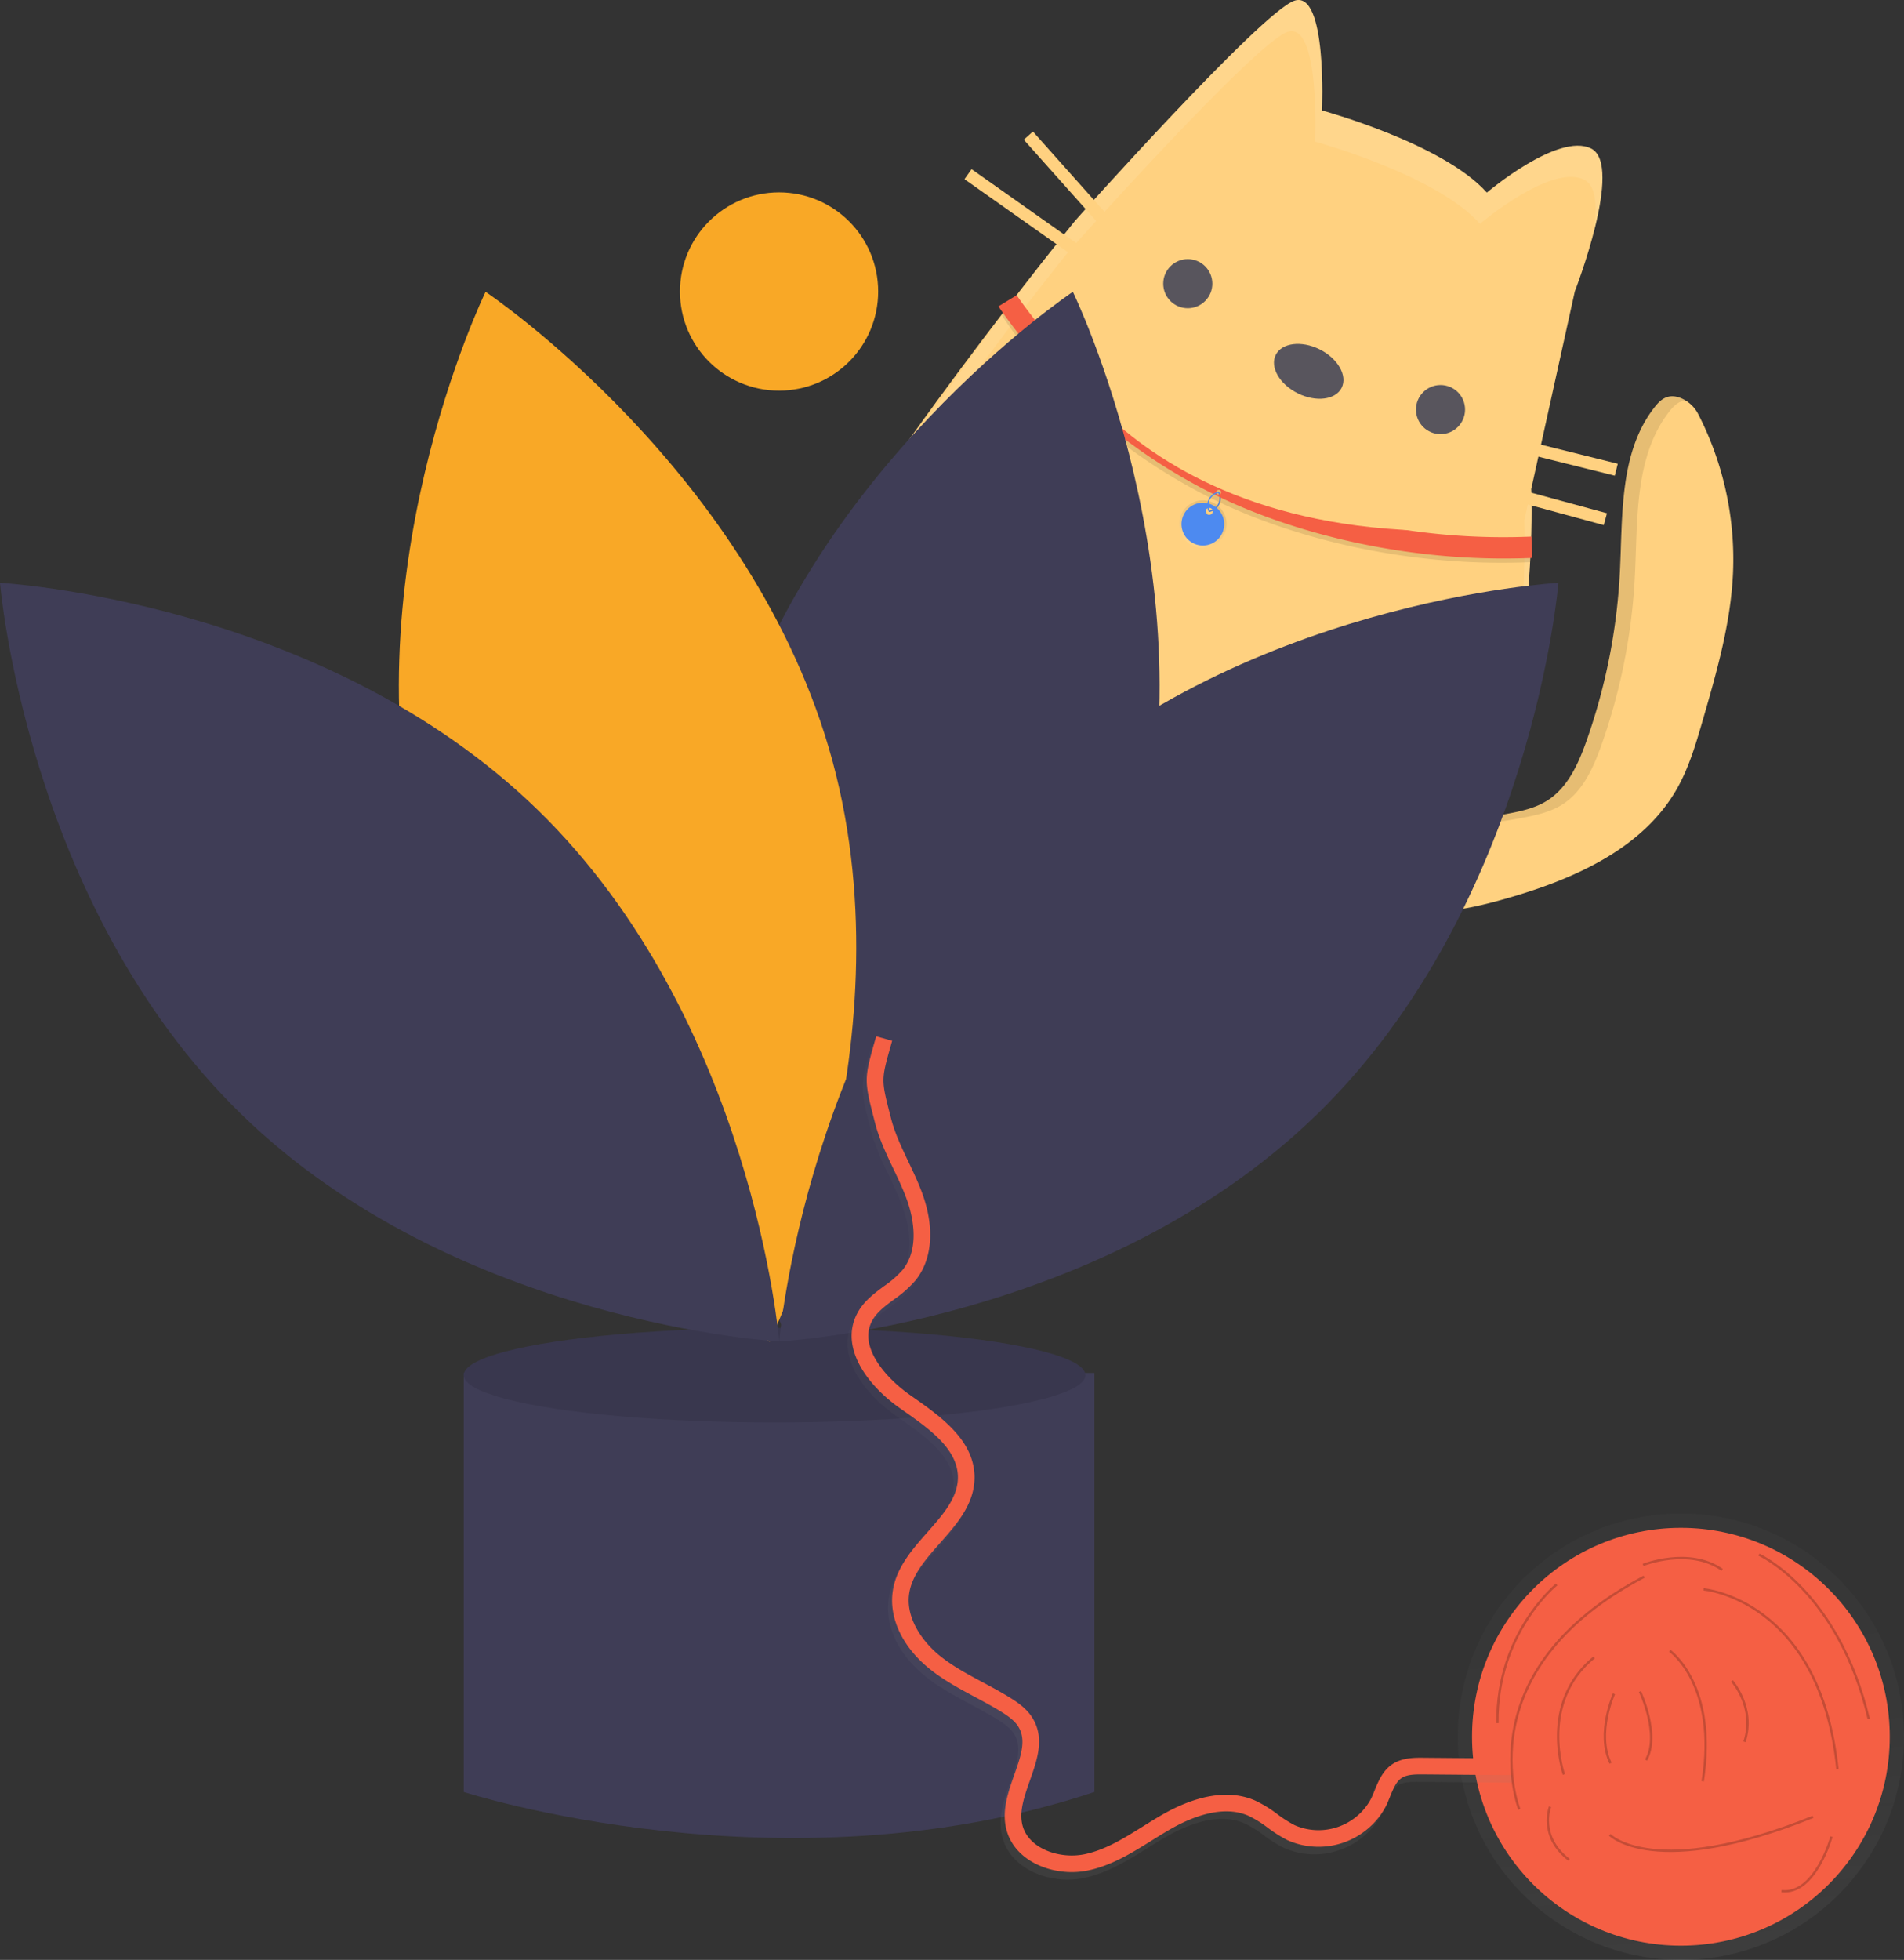 <svg id="a335945a-1107-4320-8aa0-2afe397d1c78" data-name="Layer 1" xmlns="http://www.w3.org/2000/svg" xmlns:xlink="http://www.w3.org/1999/xlink" width="802.214" height="825.594" viewBox="0 0 802.214 825.594"><rect x="0" y="0" width="802.214" height="825.594" fill="#333333" stroke="none"/><defs><linearGradient id="a2c0d5cc-9c52-4089-bdc2-20fd7911ff5c" x1="959.949" y1="607.435" x2="959.949" y2="587.435" gradientTransform="translate(112.807 -704.773) rotate(26.478)" gradientUnits="userSpaceOnUse"><stop offset="0" stop-color="#fff"/><stop offset="1"/></linearGradient><linearGradient id="b67b15d2-ec64-410f-8982-3be9470452f6" x1="1312.885" y1="1202.234" x2="1312.885" y2="1014.234" gradientTransform="matrix(0.996, -0.088, 0.088, 0.996, -697.108, -256.811)" gradientUnits="userSpaceOnUse"><stop offset="0" stop-color="gray" stop-opacity="0.25"/><stop offset="0.535" stop-color="gray" stop-opacity="0.12"/><stop offset="1" stop-color="gray" stop-opacity="0.1"/></linearGradient><linearGradient id="e75d1202-97fb-4ff9-a104-7f1c46bc4eaf" x1="1109.307" y1="1145.587" x2="1109.307" y2="787.491" gradientTransform="matrix(0.996, -0.088, 0.088, 0.996, -498.216, -219.608)" xlink:href="#b67b15d2-ec64-410f-8982-3be9470452f6"/></defs><title>Playful cat</title><path d="M792.483,421.121c14.355,1.441,28.754-1.835,42.606-5.87,27.464-7.999,55.962-20.707,70.198-45.518,5.2-9.062,8.151-19.207,11.057-29.242,5.866-20.258,11.771-40.75,12.715-61.819a133.986,133.986,0,0,0-14.58-66.88,14.412,14.412,0,0,0-7.401-6.903c-5.607-2.204-8.689.807-11.137,3.945-14.851,19.034-13.313,45.531-14.553,69.641A251.224,251.224,0,0,1,867.331,349.316c-3.428,9.679-7.946,19.752-16.65,25.199-5.331,3.336-11.676,4.559-17.857,5.72-9.244,1.736-19.335,3.355-27.622-1.092-8.486-4.554-14.099-16.354-23.891-18.316-9.688-1.941-22.911,8.209-27.236,16.761C742.361,400.75,773.266,419.192,792.483,421.121Z" transform="translate(-198.893 -37.203)" fill="#ffd180"/><g opacity="0.1"><path d="M850.681,374.515c-5.331,3.336-11.676,4.559-17.857,5.72-6.349,1.192-13.087,2.28-19.377,1.434,7.898,3.293,17.147,1.851,25.691.247,6.181-1.161,12.525-2.384,17.857-5.72,8.704-5.447,13.223-15.52,16.65-25.199A251.196,251.196,0,0,0,887.701,280.157c1.24-24.11-.297-50.607,14.554-69.641,1.72-2.205,3.774-4.307,6.776-4.621a12.894,12.894,0,0,0-1.953-1.005c-5.608-2.204-8.69.807-11.138,3.945-14.851,19.034-13.313,45.531-14.554,69.641a251.196,251.196,0,0,1-14.057,70.84C863.903,358.995,859.384,369.069,850.681,374.515Z" transform="translate(-198.893 -37.203)"/><path d="M760.389,379.269c3.997-7.904,15.591-17.153,24.975-16.979a15.513,15.513,0,0,0-4.053-1.464c-9.688-1.941-22.911,8.209-27.235,16.761-10.927,21.604,15.224,39.096,34.386,42.918C770.458,414.583,750.628,398.569,760.389,379.269Z" transform="translate(-198.893 -37.203)"/></g><rect x="649.758" y="248.154" width="186.219" height="53.906" transform="translate(1.688 -339.557) rotate(26.478)" opacity="0.1"/><rect x="650.85" y="248.411" width="186.219" height="49.005" transform="translate(0.825 -340.274) rotate(26.478)" fill="#f9a826"/><circle cx="579.347" cy="199.863" r="29.403" fill="#f9a826"/><path d="M755.904,83.746s50.908,13.801,69.444,34.59c0,0,30.031-25.489,43.92-18.571s-6.848,60.15-6.848,60.15l-18.378,83.298s9.558,201.221-119.913,240.74S501.89,361.698,531.869,301.514,651.887,130.165,651.887,130.165s78.51-88.015,92.381-92.662S755.904,83.746,755.904,83.746Z" transform="translate(-198.893 -37.203)" fill="#ffd180"/><g opacity="0.1"><path d="M833.336,345.869a409.091,409.091,0,0,0,10.707-102.656L841.14,256.367A408.92,408.92,0,0,1,833.336,345.869Z" transform="translate(-198.893 -37.203)" fill="#fff"/><path d="M546.375,293.175c29.978-60.185,102.61-149.855,102.61-149.855s78.51-88.015,92.381-92.663c13.871-4.647,11.635,46.243,11.635,46.243s50.908,13.801,69.445,34.591c0,0,30.031-25.489,43.92-18.571,5.391,2.685,5.557,12.353,3.752,23.172,4.018-15.138,6.698-32.566-.849-36.326-13.888-6.918-43.92,18.571-43.92,18.571-18.536-20.789-69.445-34.591-69.445-34.591s2.236-50.891-11.635-46.243c-13.871,4.647-92.381,92.663-92.381,92.663s-72.632,89.67-102.61,149.855C546.569,285.458,545.515,294.901,546.375,293.175Z" transform="translate(-198.893 -37.203)" fill="#fff"/></g><circle cx="606.933" cy="172.529" r="10.344" fill="#58555d"/><circle cx="500.452" cy="119.49" r="10.344" fill="#58555d"/><ellipse cx="750.288" cy="193.625" rx="10.344" ry="15.516" transform="translate(43.561 741.681) rotate(-63.522)" fill="#58555d"/><rect x="854.156" y="205.473" width="5.174" height="47.685" transform="translate(228.605 968.22) rotate(-76.039)" fill="#ffd180"/><rect x="847.248" y="222.614" width="5.171" height="52.746" transform="translate(187.689 966.509) rotate(-74.788)" fill="#ffd180"/><rect x="648.124" y="87.279" width="5.168" height="55.706" transform="translate(-110.493 425.04) rotate(-41.721)" fill="#ffd180"/><rect x="631.953" y="96.177" width="5.172" height="68.029" transform="translate(-36.695 536.253) rotate(-54.776)" fill="#ffd180"/><path d="M662.012,322.05s-2.678,86.04-47.913,70.952,6.223-70.073,6.223-70.073,5.326-21.287-4.43-27.498" transform="translate(-198.893 -37.203)" opacity="0.1"/><path d="M701.756,339.728s-71.584,47.809-34.842,78.204,56.161-42.366,56.161-42.366,15.243-15.786,25.676-10.795" transform="translate(-198.893 -37.203)" opacity="0.1"/><path d="M659.197,318.209s-2.678,86.04-47.913,70.952,6.223-70.073,6.223-70.073,5.326-21.287-4.43-27.498" transform="translate(-198.893 -37.203)" fill="#ffd180"/><path d="M706.147,338.248s-71.584,47.809-34.842,78.204S727.466,374.086,727.466,374.086,742.709,358.3,753.142,363.29" transform="translate(-198.893 -37.203)" fill="#ffd180"/><rect x="594.273" y="374.514" width="15.26" height="0.817" transform="translate(-200.946 709.325) rotate(-63.522)" fill="#58555d" opacity="0.5"/><rect x="605.97" y="380.34" width="15.26" height="0.817" transform="translate(-199.679 723.024) rotate(-63.522)" fill="#58555d" opacity="0.5"/><rect x="597.383" y="375.55" width="21.36" height="0.817" transform="translate(-198.46 715.413) rotate(-63.522)" fill="#58555d" opacity="0.5"/><rect x="671.762" y="409.461" width="15.26" height="0.817" transform="translate(-189.288 798.052) rotate(-63.522)" fill="#58555d" opacity="0.5"/><rect x="683.459" y="415.288" width="15.26" height="0.817" transform="translate(-188.021 811.751) rotate(-63.522)" fill="#58555d" opacity="0.5"/><rect x="674.871" y="410.498" width="21.36" height="0.817" transform="translate(-186.802 804.14) rotate(-63.522)" fill="#58555d" opacity="0.5"/><path d="M709.252,247.108a236.608,236.608,0,0,1-34.63-21.104c-34.404-25.292-52.924-54.899-53.586-55.984l5.335-6.677c.155.253,20.809,31.408,53.916,55.654,30.474,22.317,88.656,49.153,162.94,46.037l.377,8.992C789.689,276.288,740.826,262.835,709.252,247.108Z" transform="translate(-198.893 -37.203)" opacity="0.1"/><path d="M708.448,252.859l-.159-.474a5.418,5.418,0,0,0,3.865-7.714l.454-.21a5.912,5.912,0,0,1-4.16,8.398Z" transform="translate(-198.893 -37.203)" fill="#4d8af0"/><path d="M708.448,252.859l-.159-.474a5.418,5.418,0,0,0,3.865-7.714l.454-.21a5.912,5.912,0,0,1-4.16,8.398Z" transform="translate(-198.893 -37.203)" opacity="0.1"/><path d="M844.118,263.244c-74.285,3.116-132.467-23.72-162.94-46.037-33.106-24.246-53.761-55.401-53.916-55.654l-7.683,4.688c.662,1.085,21.531,32.681,55.934,57.973a236.608,236.608,0,0,0,34.63,21.104c31.573,15.727,80.437,29.18,134.352,26.918ZM711.935,245.461a1,1,0,1,1,1.341-.449A1,1,0,0,1,711.935,245.461Z" transform="translate(-198.893 -37.203)" fill="#f55f44"/><path d="M696.742,253.534h0a10,10,0,0,0,4.492,13.41h0a10,10,0,0,0,13.41-4.492v0a10,10,0,0,0-4.492-13.41h0A10,10,0,0,0,696.742,253.534Zm11.18-.017a1.667,1.667,0,1,1,2.235-.749A1.667,1.667,0,0,1,707.922,253.517Z" transform="translate(-198.893 -37.203)" opacity="0.1" fill="url(#a2c0d5cc-9c52-4089-bdc2-20fd7911ff5c)"/><path d="M697.637,253.98v0a9,9,0,0,0,4.043,12.069h0a9,9,0,0,0,12.069-4.043h0a9,9,0,0,0-4.043-12.069h0A9,9,0,0,0,697.637,253.98Zm10.062-.015a1.5,1.5,0,1,1,2.011-.674A1.5,1.5,0,0,1,707.699,253.964Z" transform="translate(-198.893 -37.203)" fill="#4d8af0"/><path d="M708.131,252.701a5.912,5.912,0,0,1,4.197-8.38l.106.489a5.418,5.418,0,0,0-3.829,7.732Z" transform="translate(-198.893 -37.203)" fill="#4d8af0"/><polyline points="513.488 207.363 513.488 207.363 513.488 207.363 513.488 207.363" fill="#4d8af0"/><path d="M830.916,260.038c-159.34,11.124-196.913-91.38-196.913-91.38Z" transform="translate(-198.893 -37.203)" fill="#ffd180"/><path d="M415.149,615.538H394.27V792.06s134.764,43.656,265.732,0V615.538Z" transform="translate(-198.893 -37.203)" fill="#3f3d56"/><ellipse cx="326.345" cy="579.285" rx="130.968" ry="19.93" fill="#3f3d56"/><ellipse cx="326.345" cy="579.285" rx="130.968" ry="19.93" opacity="0.1"/><path d="M677.479,404.635C644.44,526.767,531.275,602.406,531.275,602.406s-59.599-122.375-26.56-244.507S650.919,160.128,650.919,160.128,710.518,282.504,677.479,404.635Z" transform="translate(-198.893 -37.203)" fill="#3f3d56"/><path d="M376.918,404.635c33.039,122.131,146.204,197.771,146.204,197.771s59.599-122.375,26.56-244.507S403.478,160.128,403.478,160.128,343.879,282.504,376.918,404.635Z" transform="translate(-198.893 -37.203)" fill="#f9a826"/><path d="M425.466,378.388C516.125,466.641,527.198,602.306,527.198,602.306s-135.914-7.421-226.573-95.674S198.893,282.714,198.893,282.714,334.807,290.135,425.466,378.388Z" transform="translate(-198.893 -37.203)" fill="#3f3d56"/><path d="M628.931,378.388C538.272,466.641,527.198,602.306,527.198,602.306s135.914-7.421,226.573-95.674S855.504,282.714,855.504,282.714,719.59,290.135,628.931,378.388Z" transform="translate(-198.893 -37.203)" fill="#3f3d56"/><circle cx="328.243" cy="122.796" r="41.758" fill="#f9a826"/><g opacity="0.5"><circle cx="708.209" cy="731.589" r="94" fill="url(#b67b15d2-ec64-410f-8982-3be9470452f6)"/></g><circle cx="708.209" cy="731.589" r="88" fill="#f55f44"/><g opacity="0.5"><path d="M651.774,828.847c-13.288,1.174-27.9-5.427-30.768-18.597-1.657-7.607.965-15.045,3.501-22.236,2.779-7.883,5.179-14.691,1.71-20.297-1.579-2.553-4.34-4.488-7.087-6.198-3.58-2.228-7.422-4.285-11.137-6.275-6.42-3.439-13.06-6.994-18.961-11.709-11.598-9.267-17.464-21.629-15.691-33.068,1.532-9.884,8.215-17.456,14.679-24.778,6.628-7.51,12.888-14.603,12.742-23.286-.198-11.809-12.269-20.288-22.918-27.769l-1.662-1.17c-12.995-9.165-25.477-25.073-17.888-39.737,2.649-5.119,7.07-8.405,11.345-11.582a41.993,41.993,0,0,0,7.824-6.839c7.813-9.677,3.826-24.011,1.749-29.724-1.579-4.343-3.643-8.677-5.64-12.867-2.949-6.19-5.998-12.591-7.769-19.496l-.291-1.133c-4.268-16.621-4.263-17.242.247-33.19l.562-1.99,6.737,1.9-.564,1.996c-4.083,14.434-4.083,14.434-.203,29.544l.291,1.134c1.602,6.247,4.374,12.065,7.308,18.224,2.067,4.34,4.205,8.828,5.899,13.487,5.248,14.436,4.198,27.745-2.882,36.512a47.814,47.814,0,0,1-9.095,8.06c-3.804,2.827-7.397,5.498-9.303,9.181-5.902,11.404,7.096,24.726,15.706,30.8l1.651,1.162C593.288,636.93,607.502,646.915,607.76,662.285c.192,11.397-7.274,19.856-14.493,28.036-6.063,6.871-11.79,13.36-13.009,21.22-1.63,10.512,5.721,20.595,13.143,26.526,5.401,4.315,11.47,7.565,17.896,11.006,3.814,2.042,7.758,4.155,11.532,6.504,3.47,2.16,7.003,4.68,9.341,8.458,5.232,8.455,2.033,17.531-1.061,26.307-2.313,6.559-4.497,12.754-3.263,18.418,2.229,10.236,15.656,14.894,26.309,12.674,8.718-1.817,16.391-6.606,24.514-11.674,2.627-1.64,5.344-3.335,8.08-4.908,14.933-8.577,28.464-10.672,39.131-6.063a51.7,51.7,0,0,1,9.483,5.787,52.209,52.209,0,0,0,7.274,4.637,25.156,25.156,0,0,0,32.248-11.2c.513-1.069.976-2.217,1.465-3.431,1.554-3.858,3.315-8.23,7.336-10.972,4.211-2.871,9.398-2.828,13.187-2.796l39.136.332-.06,6.999-39.135-.332c-3.713-.031-6.964.067-9.185,1.58-2.265,1.545-3.49,4.586-4.787,7.805-.509,1.265-1.036,2.573-1.648,3.846A32.137,32.137,0,0,1,739.564,815.502a58.217,58.217,0,0,1-8.274-5.234,45.742,45.742,0,0,0-8.188-5.054c-10.814-4.677-23.842.523-32.865,5.707-2.626,1.508-5.287,3.17-7.862,4.776-8.286,5.171-16.853,10.517-26.792,12.588A32.839,32.839,0,0,1,651.774,828.847Z" transform="translate(-198.893 -37.203)" fill="url(#e75d1202-97fb-4ff9-a104-7f1c46bc4eaf)"/></g><path d="M653.502,825.683c-13.288,1.174-27.9-5.427-30.768-18.597-1.657-7.607.965-15.045,3.501-22.236,2.779-7.883,5.179-14.691,1.71-20.297-1.579-2.553-4.34-4.488-7.087-6.198-3.58-2.228-7.422-4.285-11.137-6.275-6.42-3.439-13.06-6.994-18.961-11.709-11.598-9.267-17.464-21.629-15.691-33.068,1.532-9.884,8.215-17.456,14.679-24.778,6.628-7.51,12.888-14.603,12.742-23.286-.198-11.809-12.269-20.288-22.918-27.769l-1.662-1.17c-12.995-9.165-25.477-25.073-17.888-39.737,2.649-5.119,7.07-8.405,11.345-11.582a41.993,41.993,0,0,0,7.824-6.839c7.813-9.677,3.826-24.011,1.749-29.724-1.579-4.343-3.643-8.677-5.64-12.867-2.949-6.19-5.998-12.591-7.769-19.496l-.291-1.133c-4.268-16.621-4.263-17.242.247-33.19l.562-1.99,6.737,1.9-.564,1.996c-4.083,14.434-4.083,14.434-.203,29.544l.291,1.134c1.602,6.247,4.374,12.065,7.308,18.224,2.067,4.34,4.205,8.828,5.899,13.487,5.248,14.436,4.198,27.745-2.882,36.512a47.813,47.813,0,0,1-9.095,8.06c-3.804,2.827-7.397,5.498-9.303,9.181-5.902,11.404,7.096,24.726,15.706,30.8l1.651,1.162c11.421,8.023,25.635,18.008,25.893,33.378.192,11.397-7.274,19.856-14.493,28.036-6.063,6.871-11.79,13.36-13.009,21.22-1.63,10.512,5.721,20.595,13.143,26.526,5.401,4.315,11.47,7.565,17.896,11.006,3.814,2.042,7.758,4.155,11.532,6.504,3.47,2.16,7.003,4.68,9.341,8.458,5.232,8.455,2.033,17.531-1.061,26.307-2.313,6.559-4.497,12.754-3.263,18.418,2.229,10.236,15.656,14.894,26.309,12.674,8.718-1.817,16.391-6.606,24.514-11.674,2.627-1.64,5.344-3.335,8.08-4.908,14.933-8.577,28.464-10.672,39.131-6.063a51.7,51.7,0,0,1,9.483,5.787,52.207,52.207,0,0,0,7.274,4.637,25.156,25.156,0,0,0,32.248-11.2c.513-1.069.976-2.217,1.465-3.431,1.554-3.858,3.315-8.23,7.336-10.972,4.211-2.871,9.398-2.828,13.187-2.796l39.136.332-.06,6.999-39.135-.332c-3.713-.031-6.964.067-9.185,1.58-2.265,1.545-3.49,4.586-4.787,7.805-.509,1.265-1.036,2.573-1.648,3.847a32.137,32.137,0,0,1-41.63,14.459,58.216,58.216,0,0,1-8.274-5.234,45.742,45.742,0,0,0-8.188-5.054c-10.814-4.677-23.842.523-32.865,5.707-2.626,1.508-5.287,3.17-7.862,4.776-8.286,5.171-16.853,10.517-26.792,12.588A32.844,32.844,0,0,1,653.502,825.683Z" transform="translate(-198.893 -37.203)" fill="#f55f44"/><path d="M916.675,706.708s49.06,4.199,56.392,75.832" transform="translate(-198.893 -37.203)" fill="none" stroke="#000" stroke-miterlimit="10" opacity="0.2"/><path d="M839.031,799.4s-23.21-58.183,52.579-98.007" transform="translate(-198.893 -37.203)" fill="none" stroke="#000" stroke-miterlimit="10" opacity="0.2"/><path d="M857.809,784.691s-10.697-30.176,12.71-49.31" transform="translate(-198.893 -37.203)" fill="none" stroke="#000" stroke-miterlimit="10" opacity="0.2"/><path d="M902.395,732.565s20.334,14.266,13.893,54.991" transform="translate(-198.893 -37.203)" fill="none" stroke="#000" stroke-miterlimit="10" opacity="0.2"/><path d="M939.98,692.101S973.44,707.215,986.249,761.297" transform="translate(-198.893 -37.203)" fill="none" stroke="#000" stroke-miterlimit="10" opacity="0.2"/><path d="M891.17,696.413s19.394-7.737,33.312,2.077" transform="translate(-198.893 -37.203)" fill="none" stroke="#000" stroke-miterlimit="10" opacity="0.2"/><path d="M877.119,810.09s18.782,19.423,85.666-7.568" transform="translate(-198.893 -37.203)" fill="none" stroke="#000" stroke-miterlimit="10" opacity="0.2"/><path d="M854.754,704.649s-25.311,20.306-24.956,58.423" transform="translate(-198.893 -37.203)" fill="none" stroke="#000" stroke-miterlimit="10" opacity="0.2"/><path d="M851.981,798.256s-4.921,12.481,8.001,22.383" transform="translate(-198.893 -37.203)" fill="none" stroke="#000" stroke-miterlimit="10" opacity="0.2"/><path d="M970.551,810.871s-6.853,24.699-21.063,22.943" transform="translate(-198.893 -37.203)" fill="none" stroke="#000" stroke-miterlimit="10" opacity="0.2"/><path d="M928.618,745.307s10.021,11.161,5.276,25.635" transform="translate(-198.893 -37.203)" fill="none" stroke="#000" stroke-miterlimit="10" opacity="0.2"/><path d="M878.9,750.703s-7.557,16.73-1.432,29.239" transform="translate(-198.893 -37.203)" fill="none" stroke="#000" stroke-miterlimit="10" opacity="0.2"/><path d="M889.858,749.735s8.645,18.31,2.552,28.887" transform="translate(-198.893 -37.203)" fill="none" stroke="#000" stroke-miterlimit="10" opacity="0.2"/></svg>